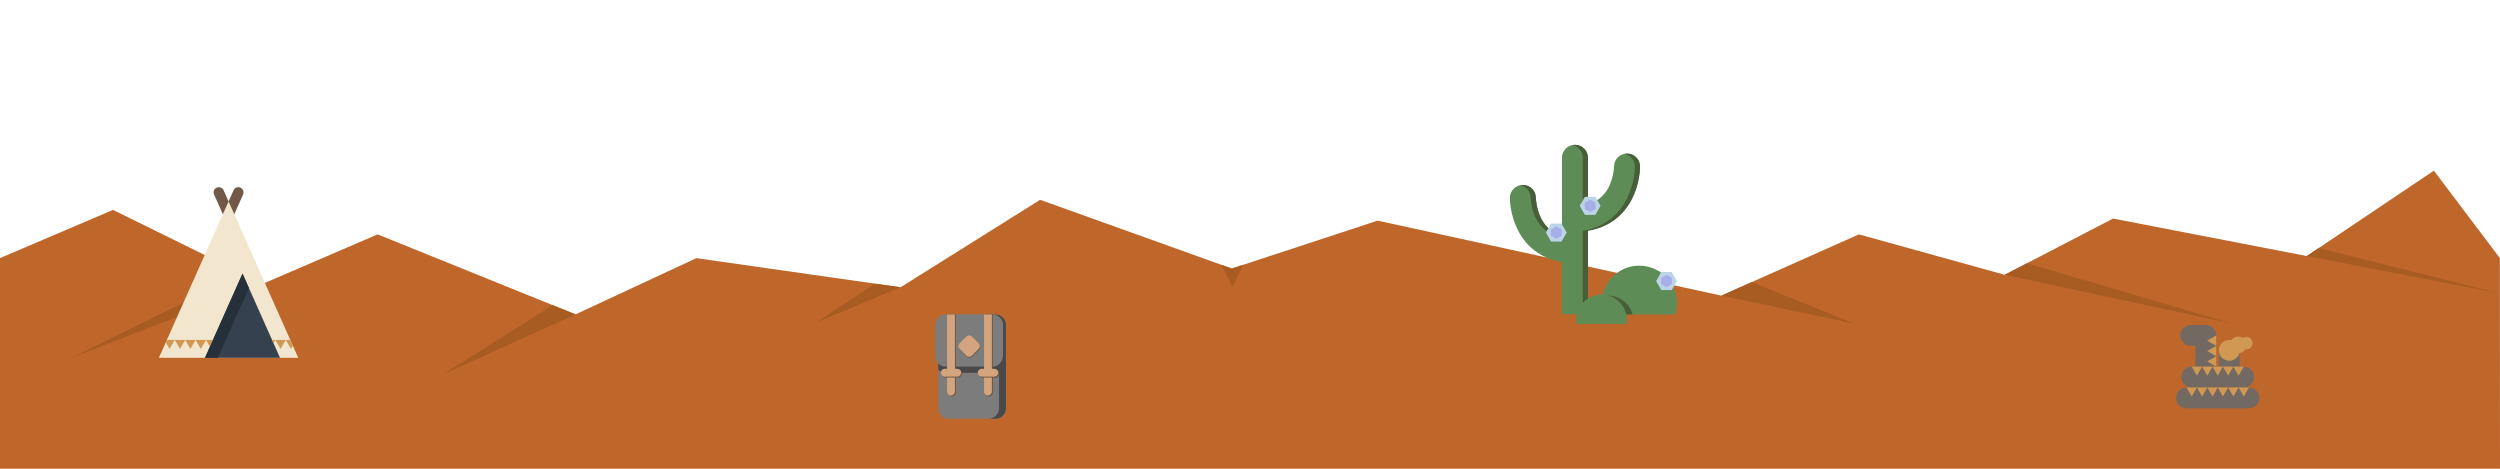 <?xml version="1.0" encoding="utf-8"?>
<!-- Generator: Adobe Illustrator 17.0.0, SVG Export Plug-In . SVG Version: 6.00 Build 0)  -->
<!DOCTYPE svg PUBLIC "-//W3C//DTD SVG 1.1//EN" "http://www.w3.org/Graphics/SVG/1.1/DTD/svg11.dtd">
<svg version="1.1" xmlns="http://www.w3.org/2000/svg" xmlns:xlink="http://www.w3.org/1999/xlink" x="0px" y="0px" viewBox="0 0 4800 900" enable-background="new 0 0 4800 900" xml:space="preserve">
<g id="measurement_x5F_tools">
	<g>
		<polygon fill="#BF672B" points="0,495.548 217,403 505,544.707 725,450 1105,603.617 1337,495.617 1729,551.617 1997,383.617 
			2365,515.617 2645,423.617 3305,567.617 3569,450 3849,527.617 4057,419.617 4429,491.617 4673,327.617 4799.77,495.548 4800,900 
			0,900 		"/>
		<polygon fill="#A85C22" points="505,544.707 138,686.617 465.63,525.336 		"/>
		<polygon fill="#A85C22" points="1729,551.617 1566,619.617 1679.86,544.597 		"/>
		<polygon fill="#A85C22" points="2344.63,508.31 2366.333,550.95 2387.237,508.31 2365,515.617 		"/>
		<polygon fill="#A85C22" points="3305,567.617 3561.13,621.687 3363.368,541.613 		"/>
		<polygon fill="#A85C22" points="3849,527.617 4286.984,621.687 3891.836,505.375 		"/>
		<polygon fill="#A85C22" points="4429,491.617 4799.808,563.531 4451.973,476.176 		"/>
		<polygon fill="#A85C22" points="1105,603.617 851,718.617 1061.109,585.874 		"/>
	</g>
	<g id="snake">
		<g>
			<path fill="#726962" d="M4235.15,623.937L4235.15,623.937h-28.945c-11.046,0-20,8.954-20,20s8.954,20,20,20h8.945v40h40v-60
				C4255.15,632.891,4246.196,623.937,4235.15,623.937z"/>
			<g>
				<polygon fill="#D19853" points="4255.15,663.937 4237.83,653.937 4255.15,643.937 				"/>
				<polygon fill="#D19853" points="4255.15,683.937 4237.83,673.937 4255.15,663.937 				"/>
				<polygon fill="#D19853" points="4255.15,703.937 4237.83,693.937 4255.15,683.937 				"/>
			</g>
		</g>
		<line x1="4280.197" y1="672.678" x2="4280.197" y2="710.774"/>
		<rect x="4260.197" y="672.679" fill="#726962" width="40" height="31.259"/>
		<g>
			<path fill="#726962" d="M4308.048,743.937h-100c-11.046,0-20-8.954-20-20s8.954-20,20-20h100c11.046,0,20,8.954,20,20
				S4319.094,743.937,4308.048,743.937z"/>
			<polygon fill="#D19853" points="4228.048,703.937 4218.048,721.258 4208.048,703.937 			"/>
			<polygon fill="#D19853" points="4248.048,703.937 4238.048,721.258 4228.048,703.937 			"/>
			<polygon fill="#D19853" points="4268.048,703.937 4258.048,721.258 4248.048,703.937 			"/>
			<polygon fill="#D19853" points="4288.048,703.937 4278.048,721.258 4268.048,703.937 			"/>
			<polygon fill="#D19853" points="4308.048,703.937 4298.048,721.258 4288.048,703.937 			"/>
		</g>
		<g>
			<path fill="#726962" d="M4318.048,783.937h-120c-11.046,0-20-8.954-20-20s8.954-20,20-20h120c11.046,0,20,8.954,20,20
				S4329.094,783.937,4318.048,783.937z"/>
			<polygon fill="#D19853" points="4238.048,743.937 4228.048,761.258 4218.048,743.937 			"/>
			<polygon fill="#D19853" points="4218.048,743.937 4208.048,761.258 4198.048,743.937 			"/>
			<polygon fill="#D19853" points="4258.048,743.937 4248.048,761.258 4238.048,743.937 			"/>
			<polygon fill="#D19853" points="4278.048,743.937 4268.048,761.258 4258.048,743.937 			"/>
			<polygon fill="#D19853" points="4298.048,743.937 4288.048,761.258 4278.048,743.937 			"/>
			<polygon fill="#D19853" points="4318.048,743.937 4308.048,761.258 4298.048,743.937 			"/>
		</g>
		<g>
			<circle fill="#D19853" cx="4297.342" cy="662.251" r="15.998"/>
			<circle fill="#D19853" cx="4312.967" cy="658.865" r="11.999"/>
			<circle fill="#D19853" cx="4280.197" cy="672.678" r="19.998"/>
		</g>
	</g>
	<g id="tent">
		<path fill="#725947" d="M438.87,421.347c-3.948,0-7.527-2.323-9.135-5.931l-18.71-41.993c-2.247-5.044,0.021-10.956,5.065-13.204
			c5.044-2.246,10.955,0.021,13.204,5.065l9.575,21.491l9.575-21.491c2.248-5.045,8.159-7.312,13.204-5.065
			c5.045,2.248,7.312,8.16,5.065,13.204l-18.71,41.993C446.397,419.023,442.818,421.347,438.87,421.347z"/>
		<polygon fill="#F2E7CE" points="438.87,386.775 305.124,686.95 572.615,686.95 		"/>
		<polygon fill="#35414F" points="393.622,686.95 537.639,686.95 465.63,525.336 		"/>
		<polygon fill="#D19853" points="345.548,670.01 355.548,652.689 335.548,652.689 		"/>
		<polygon fill="#D19853" points="365.548,670.01 375.548,652.689 355.548,652.689 		"/>
		<polygon fill="#D19853" points="385.548,670.01 395.548,652.689 375.548,652.689 		"/>
		<polygon fill="#D19853" points="395.548,652.689 403.077,665.729 408.887,652.689 		"/>
		<polygon fill="#D19853" points="525.099,658.805 528.63,652.689 522.374,652.689 		"/>
		<polygon fill="#D19853" points="538.63,670.01 548.63,652.689 528.63,652.689 		"/>
		<g>
			<polygon fill="#D19853" points="335.548,652.689 320.389,652.689 318.28,657.422 325.548,670.01 			"/>
			<polygon fill="#D19853" points="558.63,670.01 562.264,663.717 557.35,652.689 548.63,652.689 			"/>
		</g>
		<polygon fill="#25303A" points="465.63,525.336 393.622,686.95 418.246,686.95 477.943,552.969 		"/>
	</g>
	<g>
		<g>
			<path fill="#5E8C57" d="M3123.889,294.877c-13.808,0-25,11.192-25,25c0,0.191-0.424,19.946-9.86,38.819
				c-8.636,17.271-21.875,28.239-40.14,33.159v-88.795c0-13.807-11.193-25-25-25s-25,11.193-25,25v148.978
				c-18.265-4.92-31.504-15.887-40.14-33.159c-9.437-18.873-9.86-38.628-9.86-38.819c0-13.808-11.192-25-25-25s-25,11.192-25,25
				c0,3.163,0.425,31.751,15.14,61.181c9.228,18.455,22.073,33.258,38.181,43.995c13.561,9.041,29.193,15.018,46.68,17.873v100.126
				h50v-160.31c17.486-2.854,33.119-8.832,46.68-17.873c16.107-10.737,28.953-25.54,38.181-43.995
				c14.715-29.43,15.14-58.018,15.14-61.181C3148.889,306.07,3137.697,294.877,3123.889,294.877z"/>
			<g>
				<path fill="#475E38" d="M2938.889,380.061c0,0.191,0.424,19.946,9.86,38.819c8.636,17.271,21.875,28.239,40.14,33.159v-3.526
					c-13.193-5.861-23.168-15.69-30.14-29.633c-9.437-18.873-9.86-38.628-9.86-38.819c0-13.808-11.192-25-25-25
					c-1.712,0-3.384,0.173-5,0.501C2930.3,357.878,2938.889,367.966,2938.889,380.061z"/>
				<path fill="#475E38" d="M3038.889,303.061v88.795c3.521-0.948,6.85-2.127,10-3.526v-85.268c0-13.807-11.193-25-25-25
					c-1.712,0-3.384,0.173-5,0.501C3030.3,280.879,3038.889,290.967,3038.889,303.061z"/>
				<path fill="#475E38" d="M3123.889,294.877c-1.712,0-3.384,0.173-5,0.501c11.411,2.316,20,12.404,20,24.499
					c0,3.163-0.425,31.751-15.14,61.181c-9.228,18.455-22.073,33.258-38.181,43.995c-13.561,9.041-29.193,15.018-46.68,17.873
					v160.31h10v-160.31c17.486-2.854,33.119-8.832,46.68-17.873c16.107-10.737,28.953-25.54,38.181-43.995
					c14.715-29.43,15.14-58.018,15.14-61.181C3148.889,306.07,3137.697,294.877,3123.889,294.877z"/>
			</g>
		</g>
		<polygon fill="#BCD4E8" points="3043.04,412.504 3033.04,395.183 3043.04,377.863 3063.04,377.863 3073.04,395.183 
			3063.04,412.504 		"/>
		<polygon fill="#BCD4E8" points="2978.064,463.825 2968.064,446.504 2978.064,429.184 2998.064,429.184 3008.064,446.504 
			2998.064,463.825 		"/>
		<polygon fill="#A6AEE8" points="3063.419,401.175 3053.04,407.167 3042.662,401.175 3042.662,389.191 3053.04,383.199 
			3063.419,389.191 		"/>
		<polygon fill="#A6AEE8" points="2998.443,452.496 2988.064,458.488 2977.686,452.496 2977.686,440.512 2988.064,434.52 
			2998.443,440.512 		"/>
	</g>
	<g>
		<g>
			<path fill="#5E8C57" d="M3216.529,603.774c2.07-6.734,3.189-13.883,3.189-21.296c0-39.978-32.409-72.386-72.386-72.386
				s-72.386,32.408-72.386,72.386c0,7.412,1.119,14.562,3.189,21.296H3216.529z"/>
			<path fill="#475E38" d="M3087.69,567.642c-3.583,0-7.071,0.401-10.433,1.14c-0.85,4.437-1.311,9.011-1.311,13.696
				c0,7.412,1.119,14.562,3.189,21.296h55.372C3129.08,582.985,3110.178,567.642,3087.69,567.642z"/>
			<path fill="#5E8C57" d="M3122.661,621.939c0.434-2.606,0.671-5.278,0.671-8.007c0-26.723-21.663-48.386-48.386-48.386
				c-26.723,0-48.386,21.663-48.386,48.386c0,2.729,0.237,5.401,0.671,8.007H3122.661z"/>
		</g>
		<polygon fill="#BCD4E8" points="3189.718,556.933 3179.718,539.612 3189.718,522.292 3209.718,522.292 3219.718,539.612 
			3209.718,556.933 		"/>
		<polygon fill="#A6AEE8" points="3210.096,545.604 3199.718,551.596 3189.34,545.604 3189.34,533.62 3199.718,527.628 
			3210.096,533.62 		"/>
	</g>
	<g id="bag">
		<path fill="#7C7C7C" d="M1911.443,603.937h-90c-11.046,0-20,8.954-20,20v160c0,11.046,8.954,20,20,20h90c11.046,0,20-8.954,20-20
			v-160C1931.443,612.891,1922.489,603.937,1911.443,603.937z"/>
		<path fill="#494949" d="M1911.443,603.937h-13.279c11.046,0,20,8.954,20,20v160c0,11.046-8.954,20-20,20h13.279
			c11.046,0,20-8.954,20-20v-160C1931.443,612.891,1922.489,603.937,1911.443,603.937z"/>
		<path fill="#7C7C7C" d="M1905.761,603.937h-90c-11.046,0-20,8.954-20,20v60c0,11.046,8.954,20,20,20h90c11.046,0,20-8.954,20-20
			v-60C1925.761,612.891,1916.807,603.937,1905.761,603.937z"/>
		<g>
			<path fill="#494949" d="M1815.761,715.83h90c11.046,0,20-8.954,20-20v-11.893c0,11.046-8.954,20-20,20h-90
				c-5.617,0-10.685-2.323-14.318-6.051v11.893C1805.076,713.507,1810.144,715.83,1815.761,715.83z"/>
		</g>
		<path fill="#725947" d="M1861.761,686.965c-1.989,0-3.896-0.79-5.304-2.197l-13.014-13.015c-2.929-2.929-2.929-7.677,0-10.606
			l13.014-13.014c2.93-2.928,7.678-2.928,10.607,0l13.014,13.014c2.929,2.93,2.929,7.678,0,10.606l-13.014,13.015
			C1865.657,686.175,1863.75,686.965,1861.761,686.965z"/>
		<path fill="#725947" d="M1910.934,725.056h-24.082c-4.143,0-7.5-3.357-7.5-7.5s3.357-7.5,7.5-7.5h24.082
			c4.143,0,7.5,3.357,7.5,7.5S1915.076,725.056,1910.934,725.056z"/>
		<path fill="#D3A47D" d="M1860.761,684.965c-1.989,0-3.896-0.79-5.304-2.197l-13.014-13.015c-2.929-2.929-2.929-7.677,0-10.606
			l13.014-13.014c2.93-2.928,7.678-2.928,10.607,0l13.014,13.014c2.929,2.93,2.929,7.678,0,10.606l-13.014,13.015
			C1864.657,684.175,1862.75,684.965,1860.761,684.965z"/>
		<path fill="#725947" d="M1891.392,603.937v149.9c0,4.143,3.357,7.5,7.5,7.5s7.5-3.357,7.5-7.5v-149.9H1891.392z"/>
		<g>
			<path fill="#725947" d="M1820.391,725.056v28.782c0,4.143,3.357,7.5,7.5,7.5s7.5-3.357,7.5-7.5v-28.782H1820.391z"/>
			<rect x="1820.392" y="603.937" fill="#725947" width="15" height="106.119"/>
		</g>
		<path fill="#D3A47D" d="M1818.391,603.937v147.9c0,4.143,3.357,7.5,7.5,7.5s7.5-3.357,7.5-7.5v-147.9H1818.391z"/>
		<path fill="#D3A47D" d="M1889.392,603.937v147.9c0,4.143,3.357,7.5,7.5,7.5s7.5-3.357,7.5-7.5v-147.9H1889.392z"/>
		<path fill="#725947" d="M1910.934,725.056h-24.082c-4.143,0-7.5-3.357-7.5-7.5s3.357-7.5,7.5-7.5h24.082
			c4.143,0,7.5,3.357,7.5,7.5S1915.076,725.056,1910.934,725.056z"/>
		<path fill="#D3A47D" d="M1908.934,723.056h-24.082c-4.143,0-7.5-3.357-7.5-7.5s3.357-7.5,7.5-7.5h24.082
			c4.143,0,7.5,3.357,7.5,7.5S1913.076,723.056,1908.934,723.056z"/>
		<path fill="#725947" d="M1839.933,725.056h-24.082c-4.143,0-7.5-3.357-7.5-7.5s3.357-7.5,7.5-7.5h24.082
			c4.143,0,7.5,3.357,7.5,7.5S1844.075,725.056,1839.933,725.056z"/>
		<path fill="#D3A47D" d="M1837.933,723.056h-24.082c-4.143,0-7.5-3.357-7.5-7.5s3.357-7.5,7.5-7.5h24.082
			c4.143,0,7.5,3.357,7.5,7.5S1842.075,723.056,1837.933,723.056z"/>
	</g>
</g>
</svg>
